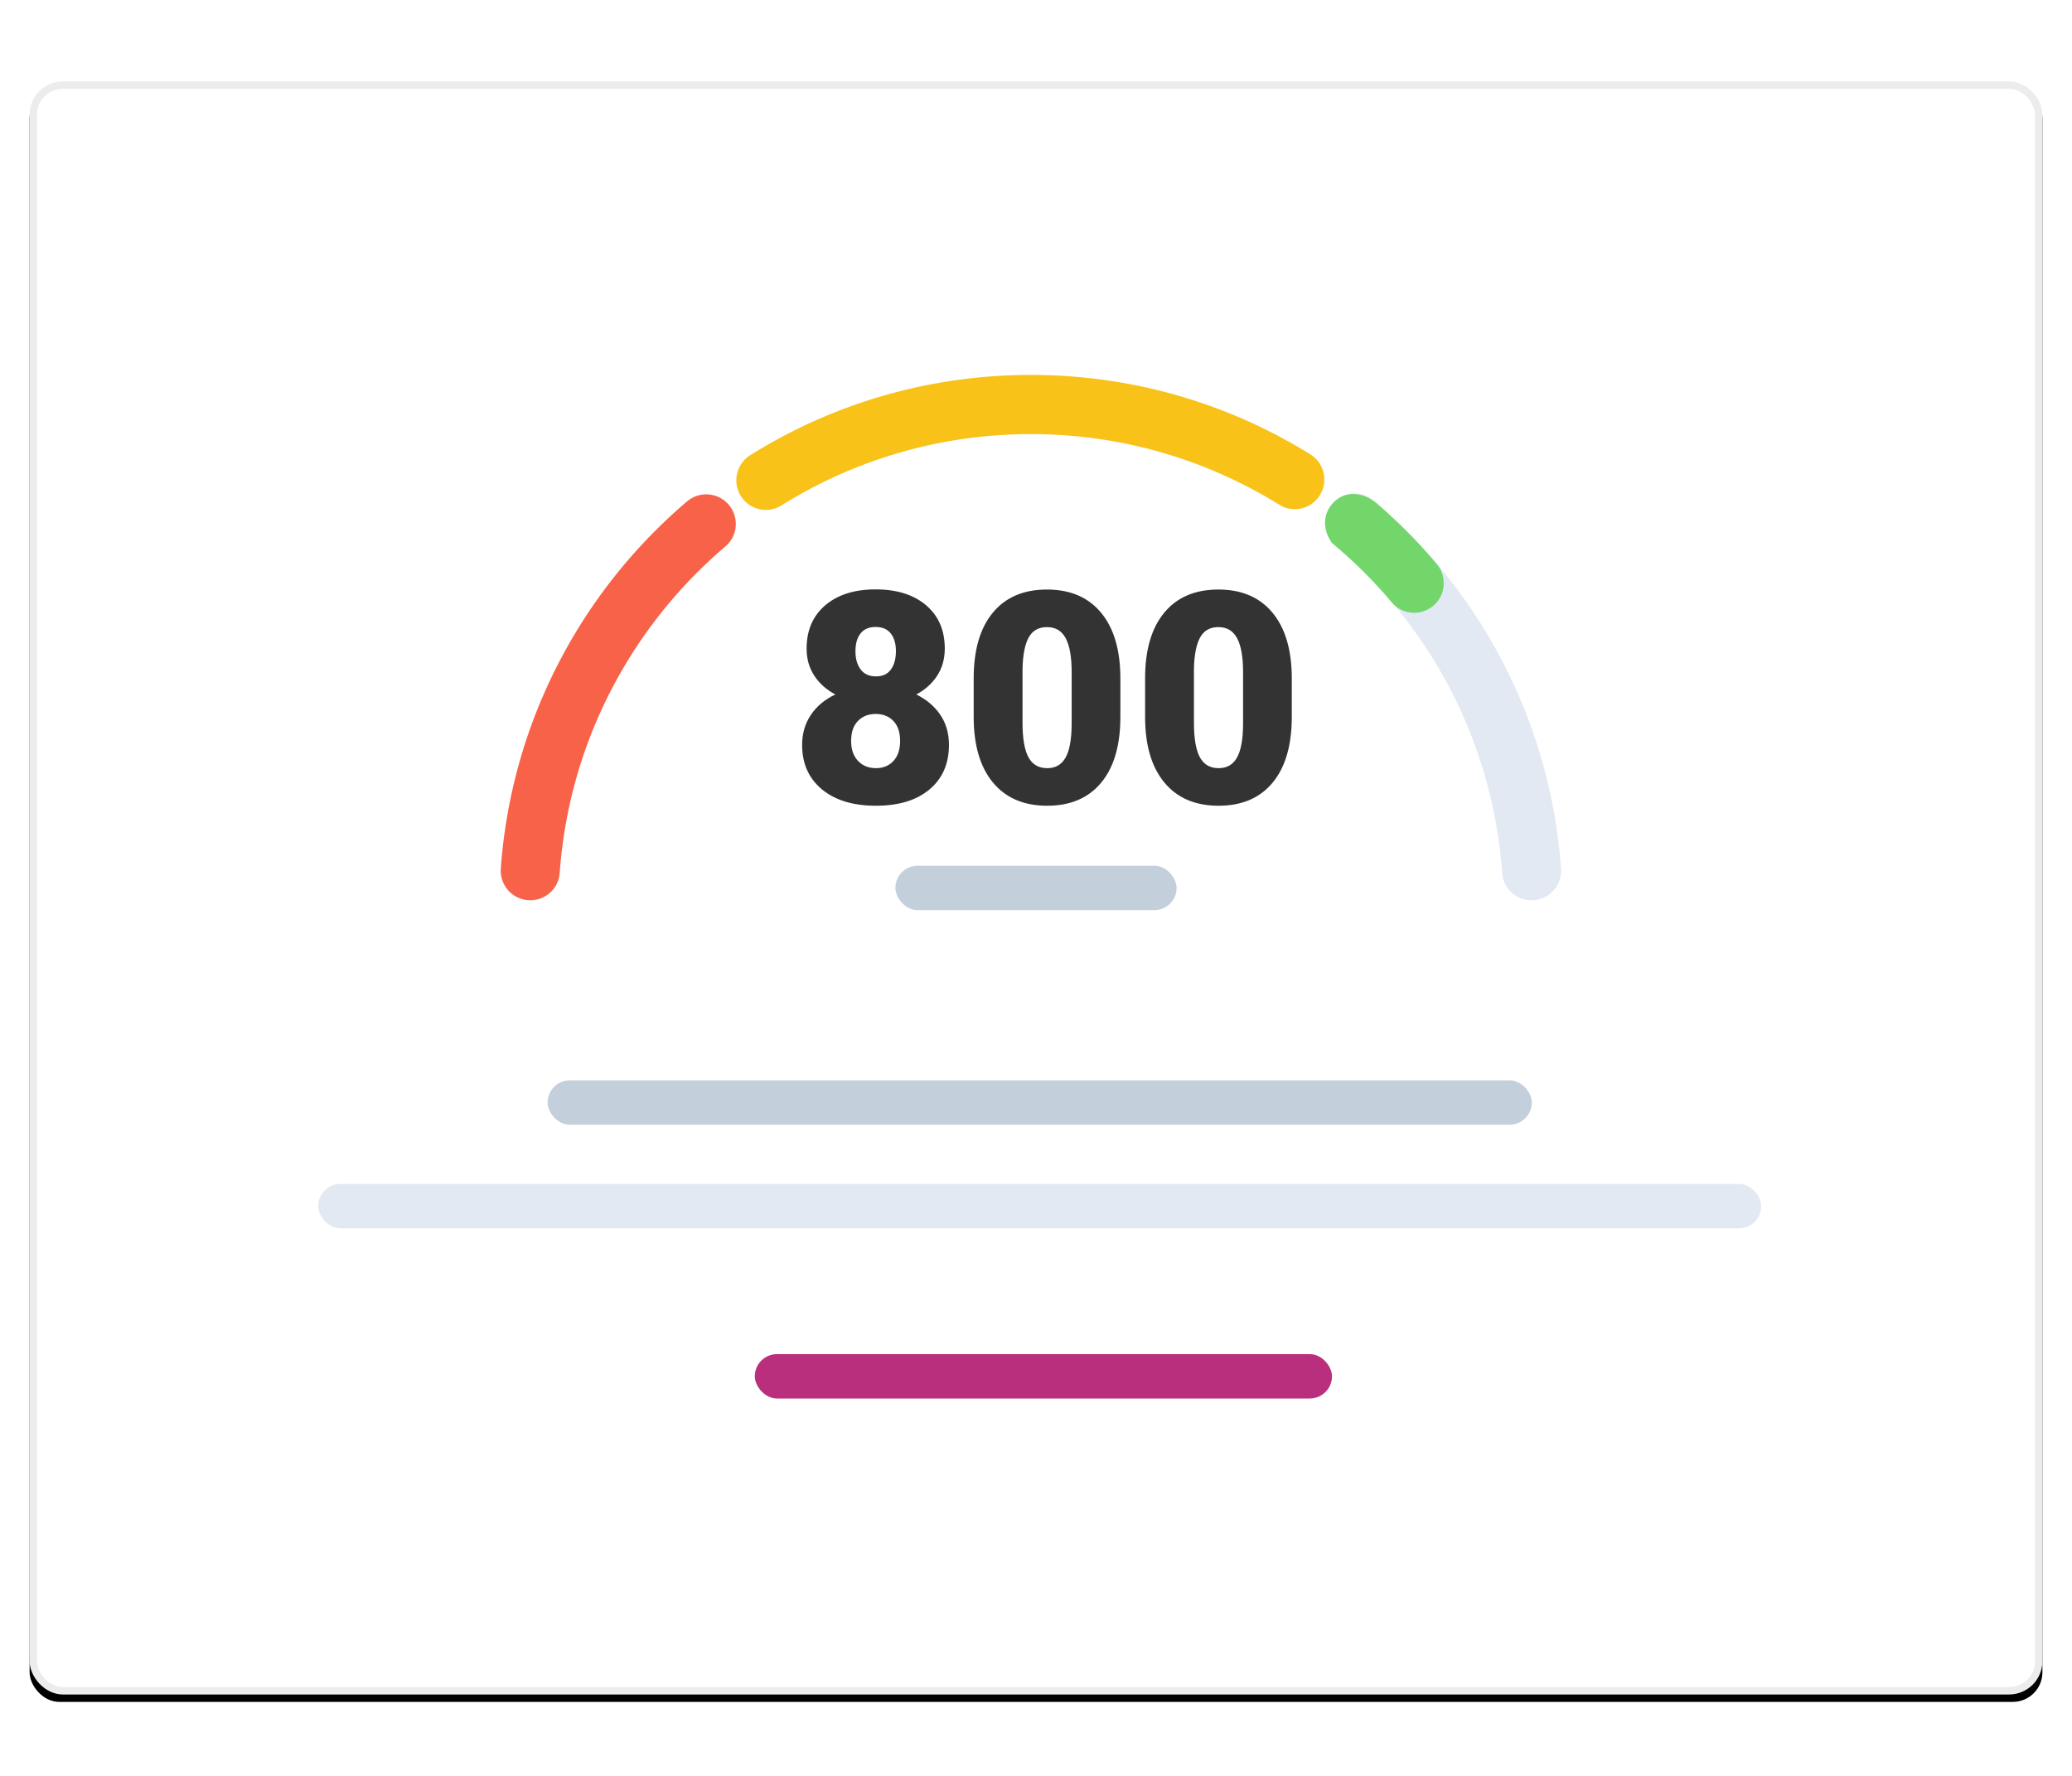 <svg xmlns="http://www.w3.org/2000/svg" xmlns:xlink="http://www.w3.org/1999/xlink" width="280" height="240" viewBox="0 0 280 240">
    <defs>
        <rect id="b" width="272" height="218" rx="4"/>
        <filter id="a" width="109.2%" height="111.5%" x="-4.6%" y="-5.3%" filterUnits="objectBoundingBox">
            <feOffset dy="1" in="SourceAlpha" result="shadowOffsetOuter1"/>
            <feGaussianBlur in="shadowOffsetOuter1" result="shadowBlurOuter1" stdDeviation="4"/>
            <feComposite in="shadowBlurOuter1" in2="SourceAlpha" operator="out" result="shadowBlurOuter1"/>
            <feColorMatrix in="shadowBlurOuter1" values="0 0 0 0 0 0 0 0 0 0 0 0 0 0 0 0 0 0 0.04 0"/>
        </filter>
    </defs>
    <g fill="none" fill-rule="evenodd">
        <g transform="translate(4 11)">
            <use fill="#000" filter="url(#a)" xlink:href="#b"/>
            <rect width="271" height="217" x=".5" y=".5" fill="#FFF" stroke="#ECECEC" stroke-linejoin="square" rx="4"/>
            <rect width="133" height="6" x="70" y="135" fill="#C4CFDC" rx="3"/>
            <rect width="195" height="6" x="39" y="149" fill="#E2E9F2" rx="3"/>
            <rect width="78" height="6" x="98" y="172" fill="#BA2F7D" fill-rule="nonzero" rx="3"/>
        </g>
        <path fill="#F86248" d="M98.033 73.842c-12.698 10.794-21.131 26.474-22.4 44.146-.148 2.079-1.894 3.678-3.973 3.678a4 4 0 0 1-3.985-4.289C69.11 97.519 78.583 79.892 92.85 67.759a3.992 3.992 0 0 1 5.82.698 3.994 3.994 0 0 1-.636 5.385"/>
        <path fill="#E2E9F2" d="M206.97 121.667c-2.08 0-3.825-1.6-3.974-3.678-1.273-17.734-9.762-33.47-22.537-44.262a3.994 3.994 0 0 1-.645-5.392 3.992 3.992 0 0 1 5.812-.705c14.352 12.136 23.89 29.814 25.327 49.747a4 4 0 0 1-3.984 4.29"/>
        <path fill="#F8C219" d="M178.2 67.159l-.005.006a3.973 3.973 0 0 1-5.311 1.054c-9.752-6.055-21.254-9.552-33.57-9.552-12.384 0-23.942 3.536-33.725 9.645a3.972 3.972 0 0 1-5.32-1.05l-.001-.001a4.012 4.012 0 0 1 1.125-5.754c11.007-6.872 24-10.84 37.922-10.84 13.85 0 26.78 3.93 37.75 10.731a4.012 4.012 0 0 1 1.135 5.76"/>
        <g fill="#73D66B">
            <path d="M186.116 68.095c-1.803-1.555-4.188-1.901-5.87-.215-1.684 1.686-1.388 3.896-.244 5.508a64.16 64.16 0 0 1 8.068 8.016 3.973 3.973 0 0 0 5.37.654c1.883-1.36 2.22-4.045.722-5.822a72.116 72.116 0 0 0-8.046-8.14z"/>
        </g>
        <path fill="#000" fill-rule="nonzero" d="M127.672 87.66c0 1.38-.342 2.598-1.026 3.653-.683 1.054-1.624 1.9-2.822 2.539 1.354.664 2.429 1.572 3.223 2.724.794 1.153 1.191 2.516 1.191 4.092 0 2.539-.875 4.544-2.627 6.016-1.751 1.471-4.163 2.207-7.236 2.207-3.086 0-5.52-.74-7.305-2.217-1.784-1.478-2.675-3.48-2.675-6.006 0-1.523.39-2.871 1.171-4.043.782-1.172 1.888-2.096 3.32-2.773-1.21-.638-2.16-1.485-2.85-2.54-.691-1.054-1.036-2.272-1.036-3.652 0-2.474.84-4.427 2.52-5.86 1.68-1.432 3.945-2.148 6.796-2.148 2.878 0 5.157.716 6.836 2.149 1.68 1.432 2.52 3.385 2.52 5.86zm-6.035 12.48c0-1.171-.303-2.073-.908-2.704-.606-.632-1.403-.948-2.393-.948-.99 0-1.79.316-2.402.948-.612.631-.918 1.533-.918 2.705 0 1.132.309 2.028.927 2.685.619.658 1.43.986 2.432.986.977 0 1.764-.325 2.363-.976.6-.651.899-1.55.899-2.695zm-3.32-15.41c-.886 0-1.56.29-2.022.87-.462.579-.693 1.383-.693 2.412 0 1.015.234 1.836.703 2.46.468.626 1.159.938 2.07.938.898 0 1.572-.312 2.021-.937.45-.625.674-1.446.674-2.461 0-1.016-.23-1.817-.693-2.403-.462-.586-1.15-.879-2.06-.879zm33.085 12.149c0 3.841-.862 6.803-2.588 8.887-1.725 2.083-4.156 3.125-7.294 3.125-3.165 0-5.612-1.049-7.344-3.145-1.732-2.096-2.598-5.052-2.598-8.867v-5.195c0-3.842.863-6.804 2.588-8.887s4.163-3.125 7.314-3.125c3.152 0 5.593 1.048 7.325 3.144 1.731 2.097 2.597 5.059 2.597 8.887v5.176zm-6.582-6.035c0-2.045-.267-3.571-.8-4.58-.534-1.01-1.38-1.514-2.54-1.514-1.132 0-1.956.469-2.47 1.406-.515.938-.791 2.357-.83 4.258v7.266c0 2.122.267 3.675.8 4.658.534.983 1.38 1.475 2.54 1.475 1.12 0 1.946-.479 2.48-1.436s.807-2.458.82-4.502v-7.031zm29.746 6.035c0 3.841-.862 6.803-2.587 8.887-1.726 2.083-4.157 3.125-7.295 3.125-3.164 0-5.612-1.049-7.344-3.145-1.732-2.096-2.598-5.052-2.598-8.867v-5.195c0-3.842.863-6.804 2.588-8.887s4.163-3.125 7.315-3.125c3.15 0 5.592 1.048 7.324 3.144 1.732 2.097 2.597 5.059 2.597 8.887v5.176zm-6.582-6.035c0-2.045-.267-3.571-.8-4.58-.534-1.01-1.38-1.514-2.54-1.514-1.132 0-1.956.469-2.47 1.406-.514.938-.791 2.357-.83 4.258v7.266c0 2.122.267 3.675.8 4.658.534.983 1.38 1.475 2.54 1.475 1.12 0 1.946-.479 2.48-1.436s.807-2.458.82-4.502v-7.031z" opacity=".8"/>
        <rect width="38" height="6" x="121" y="117" fill="#C4CFDC" rx="3"/>
    </g>
</svg>
